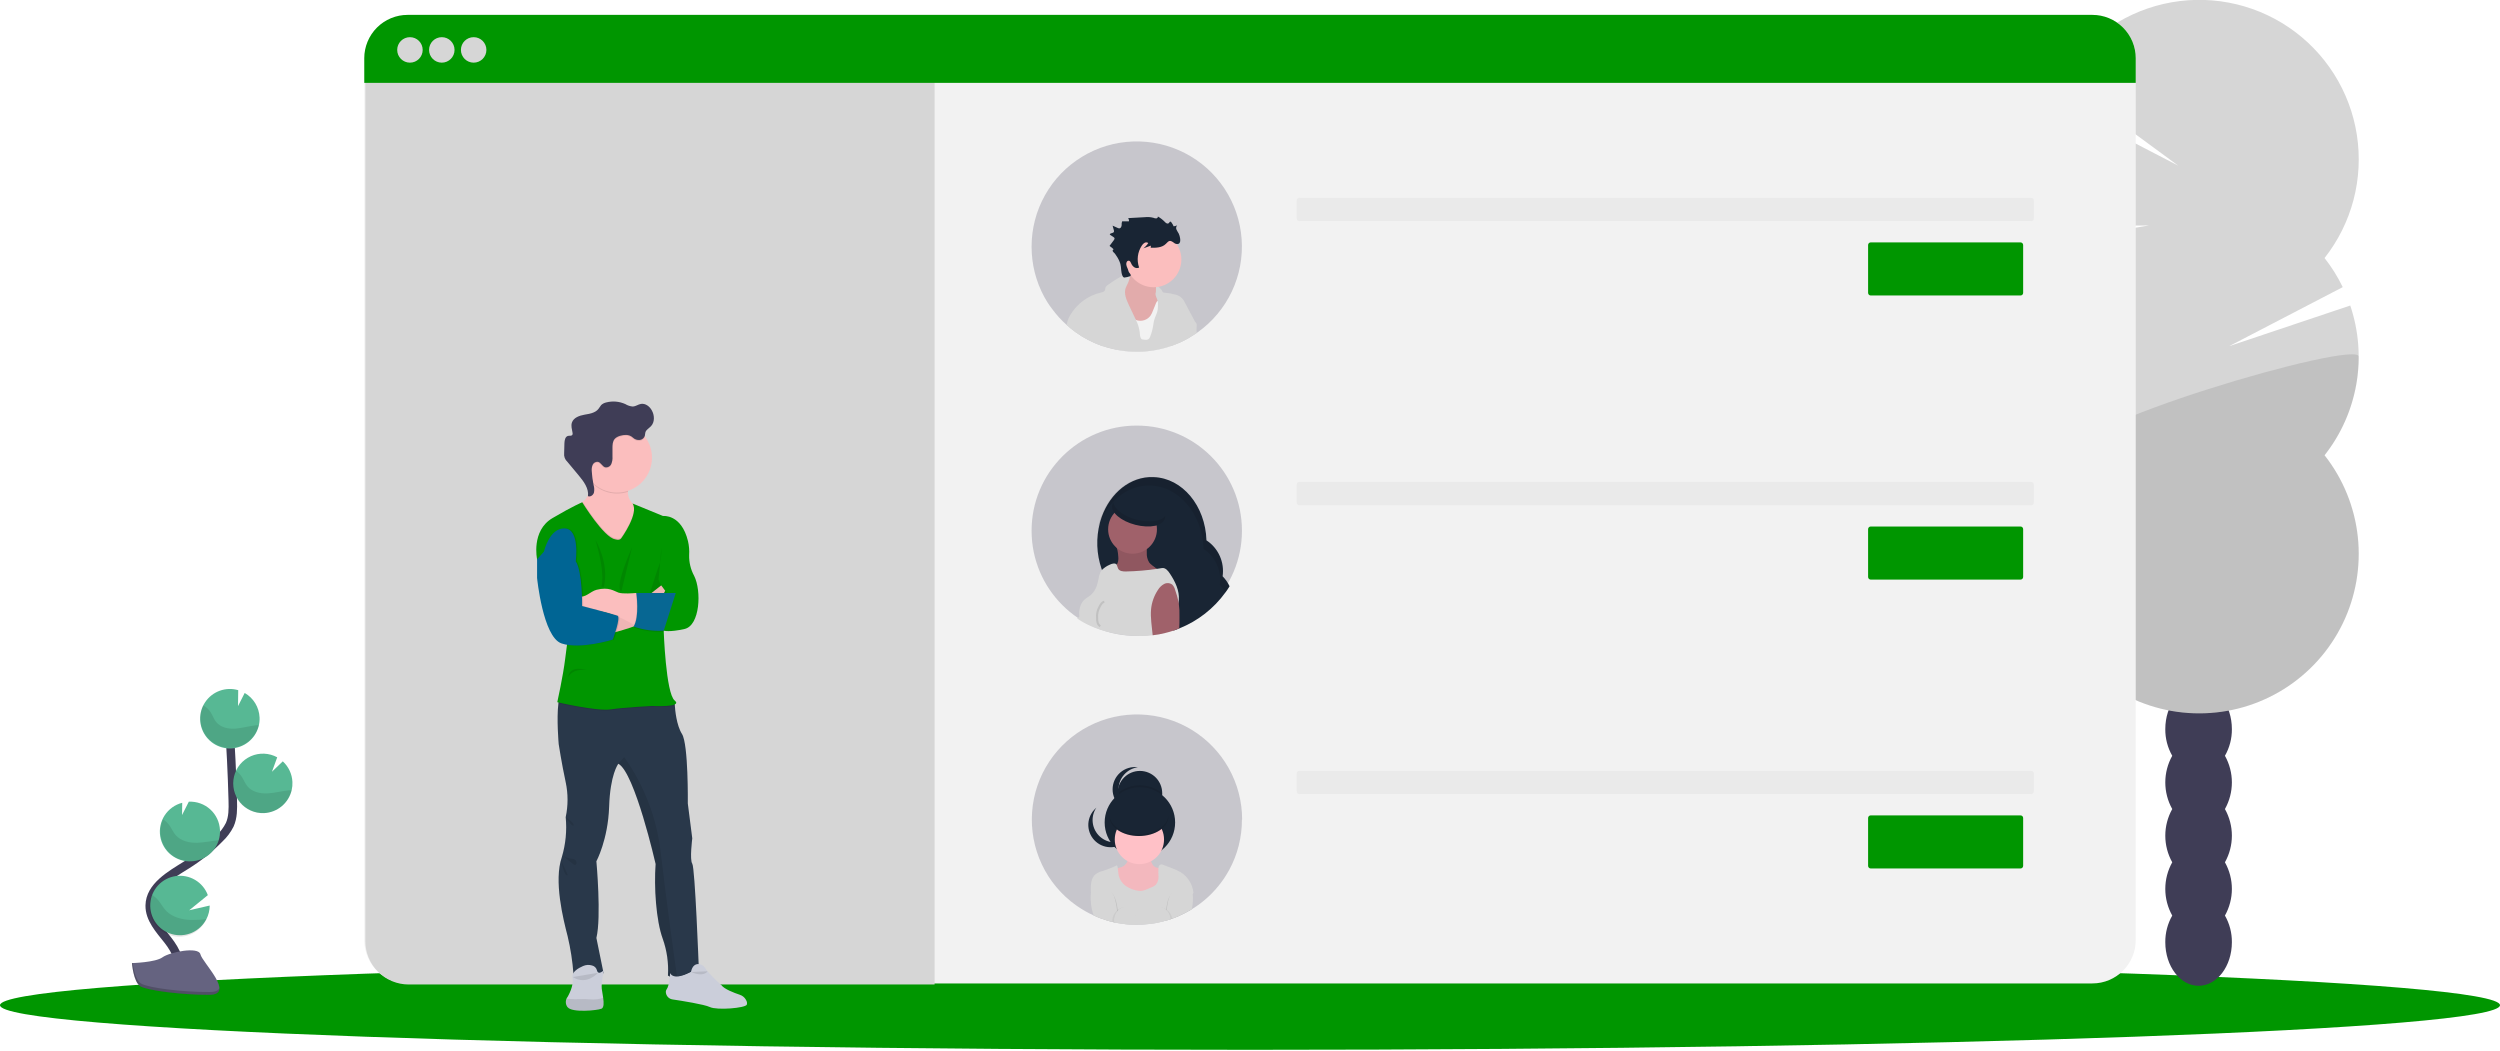 <svg width="1177" height="495" viewBox="0 0 1177 495" fill="none" xmlns="http://www.w3.org/2000/svg">
<g clip-path="url(#clip0)">
<path d="M588.5 494.25C913.52 494.25 1177 484.848 1177 473.25C1177 461.652 913.52 452.25 588.5 452.25C263.48 452.25 0 461.652 0 473.25C0 484.848 263.48 494.25 588.5 494.25Z" fill="#009600"/>
<path d="M1047.5 355.82C1049.68 352.005 1050.81 347.676 1050.77 343.28C1050.77 331.95 1043.77 322.76 1035.09 322.76C1026.41 322.76 1019.42 331.95 1019.42 343.28C1019.38 347.676 1020.51 352.005 1022.69 355.82C1020.55 359.652 1019.42 363.969 1019.42 368.36C1019.42 372.751 1020.55 377.068 1022.69 380.9C1020.55 384.73 1019.42 389.046 1019.42 393.435C1019.42 397.824 1020.55 402.14 1022.69 405.97C1020.55 409.802 1019.42 414.119 1019.42 418.51C1019.42 422.901 1020.55 427.218 1022.69 431.05C1020.51 434.865 1019.38 439.194 1019.42 443.59C1019.42 454.92 1026.42 464.11 1035.09 464.11C1043.76 464.11 1050.77 454.92 1050.77 443.59C1050.81 439.194 1049.68 434.865 1047.5 431.05C1049.64 427.218 1050.77 422.901 1050.77 418.51C1050.77 414.119 1049.64 409.802 1047.5 405.97C1049.64 402.14 1050.77 397.824 1050.77 393.435C1050.77 389.046 1049.64 384.73 1047.5 380.9C1049.64 377.068 1050.77 372.751 1050.77 368.36C1050.77 363.969 1049.64 359.652 1047.5 355.82Z" fill="#3F3D56"/>
<path d="M1035.05 338.72C1043.7 338.72 1050.72 329.533 1050.72 318.2C1050.72 306.867 1043.7 297.68 1035.05 297.68C1026.4 297.68 1019.38 306.867 1019.38 318.2C1019.38 329.533 1026.4 338.72 1035.05 338.72Z" fill="#3F3D56"/>
<path d="M1035.05 313.64C1043.7 313.64 1050.72 304.453 1050.72 293.12C1050.72 281.787 1043.7 272.6 1035.05 272.6C1026.4 272.6 1019.38 281.787 1019.38 293.12C1019.38 304.453 1026.4 313.64 1035.05 313.64Z" fill="#3F3D56"/>
<path d="M976.38 121.5C974.238 118.774 972.287 115.904 970.54 112.91L1011.73 106.15L967.18 106.48C962.908 97.183 960.578 87.111 960.332 76.882C960.086 66.653 961.93 56.482 965.75 46.99L1025.51 77.99L970.4 37.48C975.557 28.548 982.499 20.775 990.792 14.645C999.086 8.514 1008.55 4.158 1018.6 1.848C1028.66 -0.462 1039.08 -0.676 1049.21 1.219C1059.35 3.113 1068.99 7.077 1077.53 12.861C1086.07 18.645 1093.32 26.127 1098.84 34.839C1104.36 43.55 1108.03 53.306 1109.61 63.498C1111.19 73.689 1110.66 84.097 1108.04 94.073C1105.43 104.049 1100.78 113.378 1094.4 121.48C1097.74 125.721 1100.61 130.315 1102.96 135.18L1049.5 162.97L1106.5 143.84C1110.5 155.672 1111.49 168.314 1109.38 180.624C1107.26 192.934 1102.11 204.522 1094.39 214.34C1103.1 225.414 1108.53 238.716 1110.04 252.727C1111.55 266.737 1109.08 280.89 1102.93 293.566C1096.77 306.243 1087.18 316.931 1075.23 324.409C1063.29 331.887 1049.48 335.853 1035.39 335.853C1021.3 335.853 1007.49 331.887 995.547 324.409C983.604 316.931 974.005 306.243 967.85 293.566C961.695 280.89 959.232 266.737 960.742 252.727C962.252 238.716 967.675 225.414 976.39 214.34C965.98 201.106 960.32 184.758 960.32 167.92C960.32 151.082 965.98 134.734 976.39 121.5H976.38Z" fill="#D6D6D6"/>
<path opacity="0.1" d="M1110.5 167.92C1110.53 184.762 1104.86 201.119 1094.43 214.34C1103.14 225.414 1108.57 238.716 1110.08 252.727C1111.59 266.737 1109.12 280.89 1102.97 293.566C1096.81 306.243 1087.22 316.931 1075.27 324.409C1063.33 331.887 1049.52 335.853 1035.43 335.853C1021.34 335.853 1007.53 331.887 995.587 324.409C983.644 316.931 974.045 306.243 967.89 293.566C961.735 280.89 959.272 266.737 960.782 252.727C962.292 238.716 967.715 225.414 976.43 214.34C966.32 201.57 1110.5 159.5 1110.5 167.92Z" fill="black"/>
<path d="M985.08 7H191.92C180.642 7 171.5 16.142 171.5 27.42V442.58C171.5 453.858 180.642 463 191.92 463H985.08C996.358 463 1005.5 453.858 1005.5 442.58V27.42C1005.5 16.142 996.358 7 985.08 7Z" fill="#F2F2F2"/>
<path d="M172 29.5H440V463.5H192.42C187.004 463.5 181.81 461.349 177.981 457.519C174.151 453.69 172 448.496 172 443.08V29.5Z" fill="#D6D6D6"/>
<path d="M1005.5 27.42V39.01H171.5V27.42C171.5 24.739 172.028 22.084 173.055 19.607C174.081 17.13 175.585 14.88 177.481 12.984C179.378 11.089 181.629 9.586 184.106 8.561C186.584 7.536 189.239 7.009 191.92 7.01H985.08C987.761 7.009 990.416 7.536 992.894 8.561C995.371 9.586 997.622 11.089 999.518 12.984C1001.41 14.88 1002.92 17.13 1003.95 19.607C1004.97 22.084 1005.5 24.739 1005.5 27.42Z" fill="#009600"/>
<path d="M193 29.5C196.314 29.5 199 26.814 199 23.5C199 20.186 196.314 17.5 193 17.5C189.686 17.5 187 20.186 187 23.5C187 26.814 189.686 29.5 193 29.5Z" fill="#D6D6D6"/>
<path d="M208 29.5C211.314 29.5 214 26.814 214 23.5C214 20.186 211.314 17.5 208 17.5C204.686 17.5 202 20.186 202 23.5C202 26.814 204.686 29.5 208 29.5Z" fill="#D6D6D6"/>
<path d="M223 29.5C226.314 29.5 229 26.814 229 23.5C229 20.186 226.314 17.5 223 17.5C219.686 17.5 217 20.186 217 23.5C217 26.814 219.686 29.5 223 29.5Z" fill="#D6D6D6"/>
<path opacity="0.3" d="M956.26 93.12H611.74C611.055 93.12 610.5 93.675 610.5 94.36V102.88C610.5 103.565 611.055 104.12 611.74 104.12H956.26C956.945 104.12 957.5 103.565 957.5 102.88V94.36C957.5 93.675 956.945 93.12 956.26 93.12Z" fill="#D6D6D6"/>
<path d="M951.26 114.12H880.74C880.055 114.12 879.5 114.675 879.5 115.36V137.88C879.5 138.565 880.055 139.12 880.74 139.12H951.26C951.945 139.12 952.5 138.565 952.5 137.88V115.36C952.5 114.675 951.945 114.12 951.26 114.12Z" fill="#009600"/>
<path opacity="0.3" d="M956.26 226.88H611.74C611.055 226.88 610.5 227.435 610.5 228.12V236.64C610.5 237.325 611.055 237.88 611.74 237.88H956.26C956.945 237.88 957.5 237.325 957.5 236.64V228.12C957.5 227.435 956.945 226.88 956.26 226.88Z" fill="#D6D6D6"/>
<path d="M951.26 247.88H880.74C880.055 247.88 879.5 248.435 879.5 249.12V271.64C879.5 272.325 880.055 272.88 880.74 272.88H951.26C951.945 272.88 952.5 272.325 952.5 271.64V249.12C952.5 248.435 951.945 247.88 951.26 247.88Z" fill="#009600"/>
<path opacity="0.3" d="M956.26 362.88H611.74C611.055 362.88 610.5 363.435 610.5 364.12V372.64C610.5 373.325 611.055 373.88 611.74 373.88H956.26C956.945 373.88 957.5 373.325 957.5 372.64V364.12C957.5 363.435 956.945 362.88 956.26 362.88Z" fill="#D6D6D6"/>
<path d="M951.26 383.88H880.74C880.055 383.88 879.5 384.435 879.5 385.12V407.64C879.5 408.325 880.055 408.88 880.74 408.88H951.26C951.945 408.88 952.5 408.325 952.5 407.64V385.12C952.5 384.435 951.945 383.88 951.26 383.88Z" fill="#009600"/>
<path d="M535.19 299.4C562.539 299.4 584.71 277.229 584.71 249.88C584.71 222.531 562.539 200.36 535.19 200.36C507.841 200.36 485.67 222.531 485.67 249.88C485.67 277.229 507.841 299.4 535.19 299.4Z" fill="#3F3D56" fill-opacity="0.24"/>
<path d="M578.89 276C578.836 276.119 578.765 276.23 578.68 276.33C578.141 277.222 577.557 278.087 576.93 278.92C571.438 286.522 563.894 292.402 555.18 295.87C554.32 296.23 553.44 296.56 552.55 296.87C551.726 296.21 550.963 295.477 550.27 294.68C548.204 292.334 546.821 289.467 546.27 286.39C544.952 286.644 543.612 286.771 542.27 286.77C542.137 286.78 542.003 286.78 541.87 286.77C531.57 286.59 522.73 279.05 518.78 268.29L518.62 267.83C516.211 260.821 515.94 253.254 517.84 246.09C517.89 245.85 517.97 245.61 518.04 245.38C521.42 233.77 530.34 225.31 540.95 224.64C541.28 224.64 541.61 224.64 541.95 224.64C542.29 224.64 542.49 224.64 542.76 224.64H543.24C556.68 225.13 567.5 238.13 568 254.39C570.747 256.194 572.922 258.744 574.27 261.741C575.618 264.738 576.083 268.058 575.61 271.31C576.951 272.685 578.059 274.269 578.89 276Z" fill="#192534"/>
<path opacity="0.1" d="M578.68 276.33C578.141 277.222 577.557 278.087 576.93 278.92C576.206 277.621 575.307 276.426 574.26 275.37C574.375 274.545 574.435 273.713 574.44 272.88C574.44 270.017 573.728 267.2 572.368 264.681C571.008 262.162 569.043 260.021 566.65 258.45C566.1 241.85 554.81 228.59 540.98 228.59C531.1 228.59 522.53 235.33 518.22 245.23C518.11 245.49 518.01 245.74 517.89 246.01C517.53 246.87 517.21 247.74 516.89 248.65C517.243 246.822 517.734 245.023 518.36 243.27L518.5 243.13C522.35 232.52 530.95 224.99 541.05 224.54C541.38 224.54 541.71 224.54 542.05 224.54C542.39 224.54 542.59 224.54 542.86 224.54H543.34C556.59 225.34 567.2 238.28 567.71 254.37C570.463 256.169 572.644 258.718 573.996 261.716C575.348 264.714 575.815 268.036 575.34 271.29C576.745 272.758 577.876 274.465 578.68 276.33Z" fill="black"/>
<path d="M526.5 262.13C526.624 263.143 526.507 264.171 526.16 265.13C525.57 266.5 524.16 267.73 524.55 269.13C524.748 269.569 525.047 269.956 525.422 270.258C525.798 270.56 526.239 270.77 526.71 270.87C531.02 272.33 535.71 271.46 540.27 271.66C541.789 271.793 543.315 271.846 544.84 271.82C546.374 271.786 547.858 271.268 549.08 270.34C546.711 269.189 544.475 267.784 542.41 266.15C541.908 265.778 541.454 265.345 541.06 264.86C540.212 263.488 539.804 261.89 539.89 260.28C539.89 258.69 539.89 257.1 539.89 255.52C536.63 255.52 533.38 255.47 530.12 255.47C529.12 255.47 525.89 255.22 525.52 256.35C525.34 256.91 526.04 258.56 526.15 259.19C526.318 260.163 526.435 261.145 526.5 262.13Z" fill="#A0616A"/>
<path opacity="0.1" d="M526.5 262.13C526.624 263.143 526.507 264.171 526.16 265.13C525.57 266.5 524.16 267.73 524.55 269.13C524.748 269.569 525.047 269.956 525.422 270.258C525.798 270.56 526.239 270.77 526.71 270.87C531.02 272.33 535.71 271.46 540.27 271.66C541.789 271.793 543.315 271.846 544.84 271.82C546.374 271.786 547.858 271.268 549.08 270.34C546.711 269.189 544.475 267.784 542.41 266.15C541.908 265.778 541.454 265.345 541.06 264.86C540.212 263.488 539.804 261.89 539.89 260.28C539.89 258.69 539.89 257.1 539.89 255.52C536.63 255.52 533.38 255.47 530.12 255.47C529.12 255.47 525.89 255.22 525.52 256.35C525.34 256.91 526.04 258.56 526.15 259.19C526.318 260.163 526.435 261.145 526.5 262.13Z" fill="black"/>
<path d="M533.2 260.69C539.546 260.69 544.69 255.546 544.69 249.2C544.69 242.854 539.546 237.71 533.2 237.71C526.854 237.71 521.71 242.854 521.71 249.2C521.71 255.546 526.854 260.69 533.2 260.69Z" fill="#A0616A"/>
<path d="M554.99 282.53C554.99 282.84 554.93 283.17 554.88 283.53C554.508 285.394 553.962 287.218 553.25 288.98C552.828 290.175 552.32 291.338 551.73 292.46C551.3 293.23 550.73 293.94 550.27 294.69L549.61 295.76C549.189 296.481 548.831 297.237 548.54 298.02C546.611 298.514 544.649 298.871 542.67 299.09C540.735 299.322 538.789 299.439 536.84 299.44C526.39 299.44 515.12 296.73 507.13 291.19C507.13 291.19 508.3 290.38 508.13 290.19C508.13 289.73 508.08 289.28 508.08 288.82C508.068 287.636 508.261 286.458 508.65 285.34C508.99 284.268 509.584 283.294 510.38 282.5C511.38 281.5 512.72 280.88 513.79 279.92C515.157 278.598 516.124 276.917 516.58 275.07C516.83 274.27 517.01 273.42 517.18 272.6C517.332 271.479 517.642 270.385 518.1 269.35C518.164 269.218 518.237 269.091 518.32 268.97C518.472 268.713 518.653 268.475 518.86 268.26C519.88 267.266 521.073 266.466 522.38 265.9C523.47 265.34 525 264.9 525.76 265.83V265.9C526.009 266.472 526.219 267.06 526.39 267.66C527 268.92 528.7 269.08 530.08 269.05C534.961 268.948 539.83 268.54 544.66 267.83L547 267.45C548.69 267.17 549.87 268.65 550.82 270.09C553.28 273.8 555.36 278.07 554.99 282.53Z" fill="#D6D6D6"/>
<path opacity="0.1" d="M519.9 283.31C518.83 283.55 518.21 284.63 517.71 285.61C516.762 287.221 516.345 289.089 516.52 290.95C516.491 291.681 516.568 292.412 516.75 293.12C516.934 293.833 517.385 294.449 518.01 294.84" stroke="black" stroke-miterlimit="10"/>
<path d="M548.59 244.128C549.457 240.735 544.586 236.56 537.711 234.802C530.835 233.045 524.558 234.37 523.691 237.762C522.823 241.155 527.694 245.33 534.57 247.087C541.446 248.845 547.723 247.52 548.59 244.128Z" fill="#192534"/>
<path opacity="0.1" d="M535.21 244.68C529.1 243.12 524.58 239.68 524.21 236.52C523.926 236.876 523.722 237.289 523.61 237.73C522.74 241.12 527.61 245.29 534.48 247.05C541.35 248.81 547.63 247.48 548.48 244.05C548.576 243.671 548.604 243.278 548.56 242.89C546.73 245.41 541.2 246.21 535.21 244.68Z" fill="black"/>
<path d="M555.29 290.68C555.29 292.42 555.29 294.15 555.18 295.87C554.32 296.23 553.44 296.56 552.55 296.87C551.239 297.325 549.904 297.706 548.55 298.01C546.621 298.504 544.659 298.862 542.68 299.08C542.33 294.94 541.54 290.95 541.93 286.75C542.255 283.533 543.36 280.443 545.15 277.75C545.852 276.57 546.857 275.6 548.06 274.94C548.661 274.621 549.34 274.48 550.019 274.533C550.697 274.586 551.346 274.831 551.89 275.24C552.571 275.951 553.047 276.832 553.27 277.79C553.945 279.666 554.486 281.588 554.89 283.54C554.89 283.75 554.96 283.98 554.99 284.2C555.267 286.348 555.367 288.515 555.29 290.68Z" fill="#A0616A"/>
<path d="M584.7 385.88C584.723 394.162 582.66 402.316 578.7 409.59C578.26 410.39 577.8 411.2 577.28 412C577.226 412.119 577.155 412.23 577.07 412.33C576.531 413.222 575.947 414.087 575.32 414.92C571.521 420.189 566.711 424.649 561.17 428.04L560.88 428.24C559.059 429.333 557.172 430.312 555.23 431.17C554.69 431.41 554.13 431.64 553.57 431.87C553.01 432.1 552.49 432.31 551.93 432.49C551.65 432.61 551.35 432.71 551.06 432.81C551.027 432.806 550.993 432.806 550.96 432.81C550.35 433.03 549.72 433.22 549.1 433.41L548.63 433.52C548.07 433.69 547.51 433.83 546.95 433.95C545.018 434.445 543.053 434.802 541.07 435.02C539.149 435.253 537.215 435.37 535.28 435.37C535.08 435.37 534.88 435.37 534.68 435.37C531.997 435.362 529.319 435.114 526.68 434.63L526.2 434.55C525.71 434.47 525.2 434.37 524.73 434.25L523.8 434.04C522.814 433.824 521.839 433.557 520.88 433.24C518.926 432.654 517.012 431.943 515.15 431.11L514.94 431.02C512.213 429.785 509.606 428.302 507.15 426.59C506.941 426.467 506.74 426.33 506.55 426.18C499.637 421.252 494.107 414.628 490.492 406.946C486.877 399.264 485.298 390.781 485.908 382.313C486.517 373.845 489.294 365.675 493.971 358.59C498.648 351.504 505.069 345.74 512.617 341.852C520.164 337.964 528.585 336.082 537.07 336.388C545.554 336.693 553.818 339.175 561.067 343.595C568.315 348.015 574.306 354.225 578.462 361.629C582.618 369.032 584.801 377.38 584.8 385.87L584.7 385.88Z" fill="#3F3D56" fill-opacity="0.24"/>
<path d="M547.17 373.95C547.052 376.656 545.894 379.211 543.938 381.084C541.982 382.956 539.378 384.002 536.67 384.002C533.962 384.002 531.358 382.956 529.402 381.084C527.446 379.211 526.288 376.656 526.17 373.95C526.17 373.78 526.17 373.61 526.17 373.45C526.17 370.665 527.276 367.995 529.245 366.025C531.214 364.056 533.885 362.95 536.67 362.95C539.455 362.95 542.125 364.056 544.095 366.025C546.064 367.995 547.17 370.665 547.17 373.45C547.16 373.61 547.17 373.78 547.17 373.95Z" fill="#192534"/>
<path opacity="0.1" d="M547.17 373.95C547.052 376.656 545.894 379.211 543.938 381.084C541.982 382.956 539.378 384.002 536.67 384.002C533.962 384.002 531.358 382.956 529.402 381.084C527.446 379.211 526.288 376.656 526.17 373.95C526.17 373.78 526.17 373.61 526.17 373.45C529.132 371.026 532.842 369.701 536.67 369.701C540.498 369.701 544.208 371.026 547.17 373.45C547.16 373.61 547.17 373.78 547.17 373.95Z" fill="black"/>
<path d="M536.66 403.81C545.822 403.81 553.25 396.382 553.25 387.22C553.25 378.058 545.822 370.63 536.66 370.63C527.498 370.63 520.07 378.058 520.07 387.22C520.07 396.382 527.498 403.81 536.66 403.81Z" fill="#192534"/>
<path d="M526.61 371.63C526.612 369.085 527.537 366.626 529.215 364.712C530.892 362.797 533.207 361.557 535.73 361.22C534.244 361.019 532.733 361.138 531.297 361.569C529.861 362 528.534 362.734 527.405 363.72C526.276 364.707 525.371 365.924 524.751 367.289C524.131 368.654 523.81 370.136 523.81 371.635C523.81 373.134 524.131 374.616 524.751 375.981C525.371 377.346 526.276 378.563 527.405 379.549C528.534 380.536 529.861 381.27 531.297 381.701C532.733 382.132 534.244 382.251 535.73 382.05C533.205 381.713 530.889 380.471 529.211 378.554C527.534 376.638 526.609 374.177 526.61 371.63Z" fill="#192534"/>
<path d="M517.94 393.96C516.032 392.274 514.801 389.953 514.475 387.428C514.15 384.902 514.752 382.345 516.17 380.23C515.817 380.543 515.483 380.877 515.17 381.23C514.218 382.258 513.482 383.467 513.004 384.784C512.526 386.102 512.316 387.501 512.387 388.901C512.458 390.3 512.808 391.672 513.417 392.934C514.026 394.196 514.881 395.324 515.932 396.251C516.983 397.178 518.208 397.885 519.537 398.331C520.865 398.778 522.269 398.954 523.667 398.849C525.064 398.745 526.427 398.362 527.674 397.723C528.921 397.085 530.028 396.203 530.93 395.13C531.236 394.781 531.52 394.414 531.78 394.03C529.856 395.696 527.392 396.608 524.847 396.595C522.301 396.582 519.847 395.646 517.94 393.96Z" fill="#192534"/>
<path d="M527.98 408.26C527.116 408.43 526.281 408.723 525.5 409.13C524.12 410.13 524.17 412.13 524.58 413.76C525.52 417.48 527.82 421.05 531.34 422.57C533.519 423.374 535.842 423.714 538.16 423.57C540.67 423.57 543.51 423.23 545.07 421.25C545.772 420.206 546.252 419.028 546.48 417.79C547.25 414.79 548.03 411.69 547.75 408.59C546.23 408.72 544.53 408.81 543.33 407.85C542.13 406.89 541.86 405.06 541.33 403.54C541.272 403.296 541.135 403.078 540.94 402.92C540.721 402.821 540.478 402.786 540.24 402.82C538.644 402.888 537.045 402.822 535.46 402.62C534.46 402.49 532.04 401.46 531.3 402.33C530.76 402.96 531.1 404.88 530.68 405.77C530.417 406.343 530.043 406.858 529.58 407.286C529.116 407.713 528.573 408.044 527.98 408.26Z" fill="#FFC1C7"/>
<path opacity="0.05" d="M527.98 408.26C527.116 408.43 526.281 408.723 525.5 409.13C524.12 410.13 524.17 412.13 524.58 413.76C525.52 417.48 527.82 421.05 531.34 422.57C533.519 423.374 535.842 423.714 538.16 423.57C540.67 423.57 543.51 423.23 545.07 421.25C545.772 420.206 546.252 419.028 546.48 417.79C547.25 414.79 548.03 411.69 547.75 408.59C546.23 408.72 544.53 408.81 543.33 407.85C542.13 406.89 541.86 405.06 541.33 403.54C541.272 403.296 541.135 403.078 540.94 402.92C540.721 402.821 540.478 402.786 540.24 402.82C538.644 402.888 537.045 402.822 535.46 402.62C534.46 402.49 532.04 401.46 531.3 402.33C530.76 402.96 531.1 404.88 530.68 405.77C530.417 406.343 530.043 406.858 529.58 407.286C529.116 407.713 528.573 408.044 527.98 408.26Z" fill="black"/>
<path d="M536.43 406.83C542.836 406.83 548.03 401.637 548.03 395.23C548.03 388.824 542.836 383.63 536.43 383.63C530.023 383.63 524.83 388.824 524.83 395.23C524.83 401.637 530.023 406.83 536.43 406.83Z" fill="#FFC1C7"/>
<path d="M561.86 420.36C561.78 420.46 561.7 420.58 561.61 420.68L561.12 421.32C558.65 424.28 556.65 427.602 555.19 431.17C554.65 431.41 554.09 431.64 553.53 431.87C552.97 432.1 552.45 432.31 551.89 432.49C551.61 432.61 551.31 432.71 551.02 432.81C550.987 432.806 550.953 432.806 550.92 432.81C550.31 433.03 549.68 433.22 549.06 433.41L548.59 433.52C548.03 433.69 547.47 433.83 546.91 433.95C544.978 434.445 543.013 434.802 541.03 435.02C539.109 435.253 537.175 435.37 535.24 435.37C535.04 435.37 534.84 435.37 534.64 435.37C531.957 435.362 529.279 435.114 526.64 434.63L526.16 434.55C525.67 434.47 525.16 434.37 524.69 434.25L523.76 434.04C522.774 433.824 521.799 433.557 520.84 433.24C521.108 431.564 521.854 430.001 522.99 428.74C520.74 426.05 517.04 424.99 514.65 422.45C514.442 422.208 514.248 421.955 514.07 421.69C513.945 421.498 513.841 421.294 513.76 421.08C513.689 420.911 513.645 420.732 513.63 420.55C513.555 420.182 513.524 419.806 513.54 419.43C513.48 416.59 513.61 413.35 515.81 411.57C516.89 410.813 518.106 410.27 519.39 409.97C521.623 409.271 523.797 408.395 525.89 407.35C526.082 407.797 526.21 408.268 526.27 408.75C526.47 409.91 526.45 411.13 526.72 412.28C527.244 414.331 528.513 416.114 530.28 417.28C532.042 418.434 534.048 419.163 536.14 419.41C538.2 419.71 539.84 418.64 541.78 417.91C542.639 417.635 543.433 417.186 544.11 416.59C544.986 415.579 545.453 414.277 545.42 412.94C545.42 411.62 545.27 410.3 545.35 408.94C545.352 408.802 545.369 408.665 545.4 408.53C545.403 408.182 545.514 407.844 545.719 407.562C545.923 407.281 546.21 407.07 546.54 406.96C546.915 406.929 547.291 406.998 547.63 407.16L551.37 408.59C552.991 409.151 554.552 409.871 556.03 410.74C557.664 411.801 559.036 413.217 560.046 414.883C561.055 416.549 561.676 418.421 561.86 420.36Z" fill="#D6D6D6"/>
<path opacity="0.1" d="M526.59 434.64L526.11 434.56C525.62 434.48 525.11 434.38 524.64 434.26L523.71 434.05C522.724 433.834 521.749 433.567 520.79 433.25C518.836 432.664 516.922 431.953 515.06 431.12C514.124 428.074 513.784 424.875 514.06 421.7C514.182 420.338 514.464 418.996 514.9 417.7C517 419.7 520.58 418.57 522.96 420.17C523.605 420.627 524.133 421.23 524.5 421.93C525.166 423.211 525.619 424.593 525.84 426.02C525.99 426.8 526.13 427.59 526.25 428.38C526.25 428.52 526.25 428.63 526.25 428.75C526.25 428.87 526.25 429 526.25 429.13C526.33 429.69 526.4 430.27 526.43 430.84C526.59 432.13 526.59 433.37 526.59 434.64Z" fill="black"/>
<path d="M526.11 434.56C525.62 434.48 525.11 434.38 524.64 434.26L523.71 434.05C522.724 433.834 521.749 433.567 520.79 433.25C518.836 432.664 516.922 431.953 515.06 431.12L514.85 431.03C513.702 427.667 513.269 424.1 513.58 420.56C513.723 419.282 513.998 418.022 514.4 416.8C516.5 418.8 520.08 417.69 522.46 419.29C523.377 419.949 524.074 420.869 524.46 421.93C524.849 422.957 525.14 424.018 525.33 425.1C525.55 426.27 525.76 427.44 525.9 428.63C525.931 428.795 525.948 428.962 525.95 429.13C525.95 429.24 525.95 429.38 525.95 429.49C525.95 429.6 525.95 429.77 525.95 429.92C526.14 431.45 526.13 433.01 526.11 434.56Z" fill="#D6D6D6"/>
<path opacity="0.1" d="M560.84 428.24C559.019 429.333 557.132 430.312 555.19 431.17C554.65 431.41 554.09 431.64 553.53 431.87C552.97 432.1 552.45 432.31 551.89 432.49C551.61 432.61 551.31 432.71 551.02 432.81C550.987 432.806 550.953 432.806 550.92 432.81C550.31 433.03 549.68 433.22 549.06 433.41L548.59 433.52C548.59 432.63 548.59 431.71 548.69 430.81C548.76 430.1 548.84 429.39 548.94 428.68C548.94 428.55 548.94 428.42 548.99 428.29C549 428.207 549 428.123 548.99 428.04C549.11 427.36 549.24 426.67 549.37 425.99C549.577 424.56 550.031 423.176 550.71 421.9C551.085 421.213 551.616 420.624 552.26 420.18C554.64 418.58 558.26 419.67 560.26 417.71C560.654 418.872 560.925 420.072 561.07 421.29C561.341 423.605 561.263 425.948 560.84 428.24Z" fill="black"/>
<path d="M561.13 428.04L560.84 428.24C559.019 429.333 557.132 430.312 555.19 431.17C554.65 431.41 554.09 431.64 553.53 431.87C552.97 432.1 552.45 432.31 551.89 432.49C551.61 432.61 551.31 432.71 551.02 432.81C550.987 432.806 550.953 432.806 550.92 432.81C550.31 433.03 549.68 433.22 549.06 433.41C549.06 432.23 549.06 431.06 549.16 429.89C549.16 429.59 549.16 429.28 549.24 428.98C549.24 428.85 549.24 428.7 549.24 428.57C549.24 428.44 549.24 428.35 549.24 428.26C549.39 427.18 549.57 426.13 549.79 425.07C549.98 423.988 550.271 422.927 550.66 421.9C551.046 420.839 551.743 419.919 552.66 419.26C555.04 417.66 558.66 418.75 560.66 416.77C561.09 418.026 561.371 419.328 561.5 420.65C561.769 423.117 561.644 425.612 561.13 428.04Z" fill="#D6D6D6"/>
<path d="M536.2 393.6C543.888 393.6 550.12 389.445 550.12 384.32C550.12 379.195 543.888 375.04 536.2 375.04C528.512 375.04 522.28 379.195 522.28 384.32C522.28 389.445 528.512 393.6 536.2 393.6Z" fill="#192534"/>
<path opacity="0.05" d="M524.63 432.86C524.63 433.07 524.63 433.29 524.63 433.52C524.63 433.75 524.63 433.96 524.63 434.18C524.626 434.207 524.626 434.233 524.63 434.26L523.7 434.05C523.685 433.874 523.685 433.696 523.7 433.52C523.699 432.593 523.898 431.676 524.282 430.832C524.667 429.988 525.229 429.237 525.93 428.63C526.022 428.533 526.126 428.449 526.24 428.38C526.777 427.944 527.386 427.605 528.04 427.38C528.64 427.148 529.277 427.026 529.92 427.02C530.006 427.01 530.094 427.01 530.18 427.02C530.34 427.01 530.5 427.01 530.66 427.02H530.33C528.799 427.181 527.378 427.892 526.33 429.02C526.213 429.128 526.109 429.249 526.02 429.38C525.22 430.375 524.736 431.587 524.63 432.86Z" fill="black"/>
<path d="M534.81 433.52C534.809 434.146 534.735 434.771 534.59 435.38C531.907 435.372 529.229 435.124 526.59 434.64L526.11 434.56C525.62 434.48 525.11 434.38 524.64 434.26V434.18C524.64 433.96 524.64 433.75 524.64 433.52C524.64 433.29 524.64 433.07 524.64 432.86C524.725 431.518 525.182 430.226 525.96 429.13C526.049 428.992 526.153 428.865 526.27 428.75C526.736 428.168 527.337 427.708 528.02 427.41C528.545 427.16 529.119 427.03 529.7 427.03C529.766 427.02 529.834 427.02 529.9 427.03C530.037 427.02 530.174 427.02 530.31 427.03C532.84 427.46 534.81 430.2 534.81 433.52Z" fill="#D6D6D6"/>
<path opacity="0.05" d="M551.89 432.49C551.61 432.61 551.31 432.71 551.02 432.81C550.877 431.378 550.249 430.037 549.24 429.01L548.94 428.71C547.941 427.814 546.692 427.245 545.36 427.08H545.03C545.183 427.07 545.337 427.07 545.49 427.08C545.58 427.07 545.67 427.07 545.76 427.08C546.406 427.095 547.044 427.217 547.65 427.44C548.131 427.605 548.591 427.827 549.02 428.1C549.131 428.157 549.232 428.231 549.32 428.32C550.002 428.811 550.581 429.432 551.022 430.148C551.463 430.864 551.758 431.66 551.89 432.49Z" fill="black"/>
<path d="M551.02 432.81C550.987 432.806 550.953 432.806 550.92 432.81C550.31 433.03 549.68 433.22 549.06 433.41L548.59 433.52C548.03 433.69 547.47 433.83 546.91 433.95C544.978 434.445 543.013 434.802 541.03 435.02C540.929 434.516 540.878 434.004 540.88 433.49C540.88 430.17 542.88 427.43 545.39 427.05C545.523 427.04 545.657 427.04 545.79 427.05C545.853 427.04 545.917 427.04 545.98 427.05C546.568 427.048 547.149 427.177 547.68 427.43C548.177 427.651 548.631 427.959 549.02 428.34C549.13 428.422 549.23 428.516 549.32 428.62C550.323 429.797 550.919 431.267 551.02 432.81Z" fill="#D6D6D6"/>
<path opacity="0.1" d="M536.2 392.68C528.74 392.68 522.65 388.78 522.29 383.87C522.29 384.02 522.29 384.17 522.29 384.33C522.29 389.46 528.53 393.61 536.22 393.61C543.91 393.61 550.14 389.46 550.14 384.33C550.14 384.17 550.14 384.02 550.14 383.87C549.74 388.78 543.65 392.68 536.2 392.68Z" fill="black"/>
<path d="M485.67 116.13C485.653 124.408 487.716 132.558 491.67 139.83C492.12 140.64 492.58 141.45 493.09 142.24C493.148 142.36 493.222 142.471 493.31 142.57C493.861 143.454 494.458 144.309 495.1 145.13C497.177 148.019 499.572 150.666 502.24 153.02C502.735 153.495 503.256 153.942 503.8 154.36C505.513 155.791 507.332 157.092 509.24 158.25L509.54 158.45C511.36 159.54 513.244 160.522 515.18 161.39L516.85 162.08C517.4 162.31 517.92 162.53 518.49 162.71C518.77 162.82 519.06 162.92 519.36 163.02H519.5C520.107 163.24 520.727 163.44 521.36 163.62L521.82 163.73C522.38 163.9 522.95 164.05 523.51 164.16C524.27 164.36 525.02 164.53 525.8 164.67C526.97 164.9 528.18 165.1 529.38 165.24C531.301 165.47 533.235 165.583 535.17 165.58H535.76C538.443 165.563 541.12 165.313 543.76 164.83C543.922 164.814 544.082 164.787 544.24 164.75C544.73 164.67 545.24 164.57 545.71 164.45C546.03 164.39 546.32 164.32 546.64 164.24C547.64 164.02 548.64 163.76 549.56 163.45C550.15 163.26 550.73 163.08 551.31 162.88C552.48 162.47 553.65 162.03 554.77 161.53C554.945 161.472 555.115 161.402 555.28 161.32L555.5 161.22C556.98 160.553 558.42 159.81 559.82 158.99C561.01 158.31 562.17 157.57 563.29 156.79H563.36C563.542 156.684 563.716 156.563 563.88 156.43C570.801 151.506 576.339 144.885 579.962 137.202C583.584 129.519 585.169 121.034 584.564 112.561C583.959 104.089 581.185 95.915 576.508 88.825C571.831 81.734 565.408 75.967 557.858 72.076C550.307 68.186 541.883 66.303 533.395 66.609C524.906 66.915 516.639 69.4 509.389 73.825C502.139 78.25 496.149 84.465 491.995 91.874C487.841 99.283 485.663 107.636 485.67 116.13Z" fill="#3F3D56" fill-opacity="0.24"/>
<path d="M546.18 135.75C546.91 136.393 547.418 137.251 547.63 138.2C546.19 138.58 544.72 137.87 543.38 137.2C539.219 135.248 534.827 133.834 530.31 132.99C529.948 132.956 529.603 132.825 529.31 132.61C529.083 132.304 528.966 131.93 528.977 131.55C528.988 131.169 529.126 130.803 529.37 130.51C529.87 129.99 530.81 130.06 531.49 130.03C534.2 129.891 536.909 130.326 539.44 131.304C541.972 132.283 544.268 133.784 546.18 135.71V135.75Z" fill="#D6D6D6"/>
<path d="M531.55 131.77C531.25 132.519 530.803 133.2 530.234 133.772C529.666 134.344 528.987 134.796 528.24 135.1C527.43 135.39 526.56 135.44 525.74 135.67C525.32 135.758 524.927 135.941 524.59 136.207C524.253 136.472 523.983 136.812 523.8 137.2C523.69 137.549 523.639 137.914 523.65 138.28C523.52 141.73 523.42 145.28 524.8 148.48C525.99 151.22 528.17 153.38 530.33 155.43C532.85 157.84 535.52 160.28 538.84 161.36C540.78 161.99 543.07 162.06 544.68 160.81C545.312 160.262 545.861 159.625 546.31 158.92C547.433 157.449 548.373 155.847 549.11 154.15C550.48 150.63 550.02 146.69 549.54 142.94C549.537 142.717 549.452 142.503 549.3 142.34C549.091 142.21 548.84 142.167 548.6 142.22C547.741 142.307 546.877 142.123 546.128 141.692C545.38 141.261 544.786 140.607 544.43 139.82C544.223 139.106 544.145 138.361 544.2 137.62L544.27 133.34C544.303 132.881 544.249 132.419 544.11 131.98C543.717 131.267 543.082 130.717 542.32 130.43C539.983 129.26 537.547 128.3 535.04 127.56C533.94 127.24 533.1 126.7 532.61 127.88C532.12 129.06 532.12 130.53 531.55 131.77Z" fill="#FBBEBE"/>
<path opacity="0.1" d="M531.55 131.77C531.25 132.519 530.803 133.2 530.234 133.772C529.666 134.344 528.987 134.796 528.24 135.1C527.43 135.39 526.56 135.44 525.74 135.67C525.32 135.758 524.927 135.941 524.59 136.207C524.253 136.472 523.983 136.812 523.8 137.2C523.69 137.549 523.639 137.914 523.65 138.28C523.52 141.73 523.42 145.28 524.8 148.48C525.99 151.22 528.17 153.38 530.33 155.43C532.85 157.84 535.52 160.28 538.84 161.36C540.78 161.99 543.07 162.06 544.68 160.81C545.312 160.262 545.861 159.625 546.31 158.92C547.433 157.449 548.373 155.847 549.11 154.15C550.48 150.63 550.02 146.69 549.54 142.94C549.537 142.717 549.452 142.503 549.3 142.34C549.091 142.21 548.84 142.167 548.6 142.22C547.741 142.307 546.877 142.123 546.128 141.692C545.38 141.261 544.786 140.607 544.43 139.82C544.223 139.106 544.145 138.361 544.2 137.62L544.27 133.34C544.303 132.881 544.249 132.419 544.11 131.98C543.717 131.267 543.082 130.717 542.32 130.43C539.983 129.26 537.547 128.3 535.04 127.56C533.94 127.24 533.1 126.7 532.61 127.88C532.12 129.06 532.12 130.53 531.55 131.77Z" fill="black"/>
<path d="M543.13 135.24C550.343 135.24 556.19 129.393 556.19 122.18C556.19 114.967 550.343 109.12 543.13 109.12C535.917 109.12 530.07 114.967 530.07 122.18C530.07 129.393 535.917 135.24 543.13 135.24Z" fill="#FBBEBE"/>
<path d="M525.78 164.73C526.95 164.96 528.16 165.16 529.36 165.3C531.281 165.53 533.215 165.643 535.15 165.64H535.74C538.423 165.623 541.1 165.373 543.74 164.89C543.902 164.874 544.062 164.847 544.22 164.81C544.71 164.73 545.22 164.63 545.69 164.51C546.01 164.45 546.3 164.38 546.62 164.3C547.62 164.08 548.62 163.82 549.54 163.51C550.13 163.32 550.71 163.14 551.29 162.94C552.46 162.53 553.63 162.09 554.75 161.59C554.462 160.701 554.225 159.796 554.04 158.88C553.718 156.924 553.59 154.941 553.66 152.96C553.66 151.37 553.73 149.79 553.66 148.21C553.685 146.928 553.499 145.651 553.11 144.43C552.912 143.82 552.594 143.255 552.175 142.769C551.756 142.284 551.244 141.886 550.67 141.6C549.18 140.94 546.94 140.6 545.47 141.34C545.302 141.43 545.141 141.534 544.99 141.65C544.67 141.918 544.422 142.262 544.27 142.65C543.79 143.85 543.27 145.06 542.81 146.26C542.514 147.096 542.121 147.895 541.64 148.64C540.914 149.62 539.902 150.352 538.743 150.733C537.585 151.114 536.336 151.127 535.17 150.77C535.023 150.722 534.88 150.665 534.74 150.6C532.74 149.79 530.91 148.04 528.82 148.51C528.242 148.664 527.707 148.947 527.254 149.339C526.802 149.73 526.445 150.22 526.21 150.77C526.181 150.828 526.158 150.888 526.14 150.95C525.72 151.996 525.476 153.104 525.42 154.23C525.118 157.732 525.239 161.257 525.78 164.73Z" fill="#F2F2F2"/>
<path d="M502.24 153.05C502.735 153.525 503.256 153.972 503.8 154.39C505.513 155.821 507.332 157.122 509.24 158.28L509.54 158.48C511.36 159.57 513.244 160.552 515.18 161.42L516.85 162.11C517.4 162.34 517.92 162.56 518.49 162.74C518.77 162.85 519.06 162.95 519.36 163.05H519.5C520.107 163.27 520.727 163.47 521.36 163.65L521.82 163.76C522.38 163.93 522.95 164.08 523.51 164.19C524.27 164.39 525.02 164.56 525.8 164.7C526.97 164.93 528.18 165.13 529.38 165.27C531.301 165.5 533.235 165.613 535.17 165.61H535.76C538.443 165.593 541.12 165.343 543.76 164.86C543.922 164.844 544.082 164.817 544.24 164.78C544.73 164.7 545.24 164.6 545.71 164.48C546.03 164.42 546.32 164.35 546.64 164.27C547.64 164.05 548.64 163.79 549.56 163.48C550.15 163.29 550.73 163.11 551.31 162.91C552.48 162.5 553.65 162.06 554.77 161.56C554.945 161.502 555.115 161.432 555.28 161.35L555.5 161.25C556.98 160.583 558.42 159.84 559.82 159.02C560.802 156.402 561.637 153.731 562.32 151.02C562.316 150.967 562.316 150.913 562.32 150.86C560.76 148.09 559.38 145.21 557.83 142.44C557.389 141.397 556.681 140.489 555.776 139.808C554.872 139.126 553.804 138.696 552.68 138.56C551.597 138.203 550.47 137.994 549.33 137.94C548.682 137.88 548.041 137.769 547.41 137.61C546.11 137.32 544.67 137.04 544.19 137.61C544.169 137.625 544.152 137.645 544.14 137.667C544.128 137.69 544.121 137.714 544.12 137.74C543.94 138.412 544.022 139.127 544.35 139.74C544.57 140.37 544.86 141.03 545.01 141.57C545.099 141.828 545.15 142.097 545.16 142.37C545.195 143.541 545.155 144.714 545.04 145.88C544.76 147.58 543.82 149.08 543.38 150.73C543.18 151.51 543.08 152.32 542.95 153.11C542.672 154.894 542.206 156.644 541.56 158.33C541.444 158.688 541.272 159.026 541.05 159.33C540.23 160.33 538.87 159.95 537.58 159.76C536.64 158.96 536.69 157.54 536.58 156.34C536.304 154.324 535.689 152.37 534.76 150.56L534.42 149.84C533.42 147.77 532.42 145.71 531.48 143.63C530.27 141.05 529.02 138.1 530.02 135.43C530.31 134.63 530.78 133.92 531.1 133.15C531.152 133.037 531.196 132.92 531.23 132.8C531.322 132.505 531.372 132.199 531.38 131.89C531.415 131.614 531.393 131.333 531.314 131.066C531.234 130.8 531.1 130.552 530.92 130.34C530.867 130.258 530.799 130.187 530.72 130.13C530.687 130.095 530.646 130.067 530.6 130.05C530.271 129.861 529.901 129.753 529.522 129.735C529.143 129.718 528.765 129.792 528.42 129.95C528.025 130.093 527.641 130.264 527.27 130.46C525.307 131.566 523.413 132.792 521.6 134.13C521.068 134.446 520.654 134.927 520.42 135.5C520.378 135.88 520.314 136.257 520.23 136.63C519.95 137.34 519.1 137.55 518.37 137.71C515.351 138.407 512.506 139.713 510.01 141.548C507.513 143.382 505.417 145.707 503.85 148.38C503.32 149.239 502.903 150.164 502.61 151.13C502.432 151.758 502.308 152.401 502.24 153.05Z" fill="#D6D6D6"/>
<path d="M548.88 114.81C547.11 116.62 544.28 116.69 541.75 116.65L541.83 115.65L538.28 116.92C539.203 116.236 539.992 115.389 540.61 114.42C540.363 114.236 540.068 114.128 539.761 114.109C539.454 114.089 539.148 114.159 538.88 114.31C538.348 114.619 537.903 115.06 537.59 115.59C536.582 117.1 535.94 118.825 535.716 120.627C535.492 122.429 535.692 124.259 536.3 125.97C535.939 126.148 535.537 126.227 535.135 126.201C534.733 126.175 534.345 126.043 534.01 125.82C533.343 125.363 532.831 124.714 532.54 123.96C532.33 123.48 532.11 122.96 531.61 122.77C531.394 122.717 531.167 122.738 530.964 122.828C530.762 122.919 530.595 123.074 530.49 123.27C530.28 123.658 530.196 124.102 530.25 124.54C530.32 125.54 531.07 126.54 531.25 127.54C531.43 128.54 532.91 129.34 532.13 130.01C531.216 130.354 530.261 130.579 529.29 130.68C529.098 130.622 528.922 130.518 528.779 130.377C528.636 130.236 528.53 130.062 528.47 129.87C527.68 128.13 527.96 126.1 527.47 124.25C527.016 122.782 526.319 121.399 525.41 120.16C525.191 119.781 524.929 119.429 524.63 119.11C524.315 118.88 524.056 118.583 523.87 118.24C523.74 117.88 523.99 117.35 524.37 117.42C523.75 116.819 523.081 116.27 522.37 115.78C523.07 114.9 523.75 114 524.37 113.1C524.6 112.78 524.84 112.39 524.67 112.04C524.574 111.877 524.436 111.742 524.27 111.65L522.5 110.45C522.5 109.61 524.17 109.92 524.43 109.13C524.495 108.922 524.495 108.698 524.43 108.49L523.81 106.23L526.17 107.3C526.443 107.457 526.756 107.53 527.07 107.51C527.69 107.42 527.99 106.69 528.07 106.06C528.006 105.43 528.088 104.793 528.31 104.2C529.38 104.2 530.45 104.2 531.51 104.2C531.58 103.665 531.44 103.124 531.12 102.69L539 102.25C540.339 102.097 541.695 102.192 543 102.53C543.416 102.726 543.87 102.829 544.33 102.83C544.78 102.83 545.24 102.36 545.11 101.92C546.292 102.587 547.373 103.419 548.32 104.39C548.572 104.696 548.881 104.951 549.23 105.14C549.407 105.231 549.607 105.268 549.805 105.245C550.003 105.221 550.189 105.14 550.34 105.01C550.56 104.78 550.66 104.37 550.98 104.35C551.3 104.33 551.34 104.51 551.46 104.66C551.911 105.239 552.278 105.879 552.55 106.56C553.116 106.483 553.671 106.335 554.2 106.12C553.953 106.384 553.792 106.716 553.738 107.073C553.685 107.43 553.741 107.796 553.9 108.12C554.16 108.79 554.64 109.36 554.96 110C555.275 110.692 555.487 111.426 555.59 112.18C555.75 113.12 555.75 114.31 554.92 114.77C554.526 114.906 554.102 114.929 553.696 114.837C553.29 114.745 552.917 114.542 552.62 114.25C550.71 112.89 550.36 113.29 548.88 114.81Z" fill="#192534"/>
<path d="M503.8 154.39C505.513 155.821 507.332 157.122 509.24 158.28L509.54 158.48C511.36 159.57 513.244 160.552 515.18 161.42L516.85 162.11C517.4 162.34 517.92 162.56 518.49 162.74C518.77 162.85 519.06 162.95 519.36 163.05C519.01 162.05 518.78 161.05 518.47 160.05C517.645 157.379 516.171 154.953 514.18 152.99C512.46 151.27 509.72 148.76 507.18 150.28C506.406 150.802 505.729 151.455 505.18 152.21C504.693 152.766 504.276 153.381 503.94 154.04C503.89 154.13 503.85 154.25 503.8 154.39Z" fill="#D6D6D6"/>
<path d="M551.35 162.93C552.52 162.52 553.69 162.08 554.81 161.58C554.985 161.522 555.155 161.452 555.32 161.37L555.54 161.27C557.02 160.603 558.46 159.86 559.86 159.04C561.05 158.36 562.21 157.62 563.33 156.84H563.4C563.31 155.725 563.31 154.605 563.4 153.49C563.458 153.116 563.434 152.734 563.33 152.37C563.191 152.082 563.001 151.821 562.77 151.6C562.623 151.453 562.486 151.296 562.36 151.13C561.23 149.86 560.31 148.49 558.36 148.69C556.41 148.89 554.73 150.57 553.91 152.44C553.82 152.62 553.747 152.807 553.69 153C553.132 154.737 552.698 156.512 552.39 158.31C552.13 159.42 551.8 160.49 551.56 161.6C551.5 162.01 551.41 162.47 551.35 162.93Z" fill="#D6D6D6"/>
<path d="M325.93 457.56L325.49 457.8L325.93 457.56Z" fill="url(#paint0_linear)"/>
<path d="M264.5 403.55C260.64 414.67 265.15 432.72 267.24 440.77C268.625 446.594 269.542 452.52 269.98 458.49C274.684 459.29 279.497 459.182 284.16 458.17L280.78 441.58C283.19 431.75 280.78 405.49 280.78 405.49C280.78 405.49 286.25 395.34 286.78 379.87C287.25 364.65 291 359.73 291.12 359.57C298.85 363.57 308.68 406.78 308.68 406.78C307.87 417.25 308.84 433.36 312.06 442.06C314.013 447.587 314.836 453.449 314.48 459.3C315.106 459.749 315.821 460.057 316.578 460.202C317.334 460.347 318.113 460.326 318.86 460.14C323.46 459.4 328.98 455.43 328.98 455.43C328.98 455.43 327.21 408.43 325.92 406.62C324.63 404.81 325.92 394.7 325.92 394.7L323.82 378.26C323.82 378.26 324.14 350.39 321.08 345.56C318.44 341.38 317.83 334.05 317.71 332.12C317.71 331.82 317.71 331.65 317.71 331.65L313.05 326.06C313.05 326.06 267.94 322.68 264.55 326.06C263.72 326.89 263.21 328.78 262.9 331.16C261.97 338.47 263.04 350.39 263.04 350.39C263.04 350.39 264.39 359.25 266.33 368.27C267.49 373.689 267.49 379.291 266.33 384.71C266.946 391.049 266.325 397.448 264.5 403.55Z" fill="#29384A"/>
<path d="M267.28 474.2C269.28 476.86 281.14 475.73 283.15 474.9C284.38 474.4 284.29 472.08 283.96 469.7C283.75 468.18 283.44 466.63 283.31 465.5C282.99 462.6 284.31 456.72 284.31 456.72C284.31 456.72 281.65 459.54 281.01 456.72C280.86 456.182 280.567 455.696 280.162 455.312C279.757 454.928 279.255 454.661 278.71 454.54C277.331 454.122 275.847 454.214 274.53 454.8C272.43 455.7 268.94 457.64 269.53 460.26C270.41 463.96 267.27 469.26 267.27 469.26C266.702 469.969 266.392 470.851 266.392 471.76C266.392 472.669 266.702 473.551 267.27 474.26L267.28 474.2Z" fill="#CBCEDA"/>
<path opacity="0.1" d="M267.28 474.2C269.28 476.86 281.14 475.73 283.15 474.9C284.38 474.4 284.29 472.08 283.96 469.7C282.69 470.29 280.52 470.79 276.96 470.45C276.119 470.373 275.274 470.347 274.43 470.37C271.866 470.492 269.297 470.441 266.74 470.22C266.454 470.869 266.353 471.584 266.448 472.286C266.544 472.989 266.831 473.651 267.28 474.2Z" fill="black"/>
<path opacity="0.1" d="M308.61 406.78C307.8 417.25 308.77 433.36 311.99 442.06C313.943 447.587 314.766 453.449 314.41 459.3C315.035 459.749 315.751 460.057 316.508 460.202C317.264 460.347 318.043 460.326 318.79 460.14C317.79 453.35 313.68 424.07 311.02 400.94C309.095 384.92 303.2 369.634 293.87 356.47L291.05 359.57C298.78 363.6 308.61 406.78 308.61 406.78Z" fill="black"/>
<path d="M272.12 237.45L274.12 247.12L283.76 263.31L295.64 258.24C295.64 258.24 311.79 241.32 301.64 238.9C300.423 238.645 299.274 238.133 298.27 237.4C297.4 236.707 296.708 235.817 296.25 234.803C295.793 233.789 295.584 232.681 295.64 231.57C295.719 229.173 296.28 226.816 297.29 224.64L276.5 218.13C277.35 220.862 277.851 223.692 277.99 226.55C278.15 232.21 276.04 235 274.32 236.33C273.668 236.845 272.92 237.226 272.12 237.45Z" fill="#FBBEBE"/>
<path opacity="0.1" d="M276.5 218.13C277.35 220.862 277.851 223.692 277.99 226.55C278.365 227.003 278.769 227.431 279.2 227.83C282.24 230.746 286.288 232.376 290.5 232.38C292.226 232.384 293.941 232.11 295.58 231.57C295.658 229.173 296.22 226.816 297.23 224.64L276.5 218.13Z" fill="black"/>
<path d="M274.08 215.46C274.078 218.713 275.041 221.893 276.847 224.598C278.653 227.304 281.221 229.412 284.226 230.658C287.231 231.903 290.538 232.229 293.729 231.594C296.919 230.959 299.849 229.392 302.148 227.091C304.448 224.79 306.013 221.859 306.646 218.669C307.279 215.478 306.951 212.171 305.704 209.167C304.457 206.163 302.346 203.596 299.64 201.792C296.934 199.987 293.753 199.026 290.5 199.03C288.34 199.021 286.2 199.439 284.203 200.262C282.206 201.084 280.392 202.295 278.865 203.822C277.338 205.35 276.129 207.165 275.308 209.162C274.487 211.16 274.069 213.3 274.08 215.46Z" fill="#FBBEBE"/>
<path opacity="0.1" d="M272.12 237.45L274.12 247.12L283.76 263.31L295.64 258.24C295.64 258.24 311.79 241.32 301.64 238.9C300.423 238.645 299.274 238.133 298.27 237.4C300.1 242.4 292.54 252.92 292.54 252.92C291.66 254.21 289.64 253.4 289.64 253.4C284.76 252.66 275.79 238.65 274.33 236.32C273.676 236.84 272.925 237.224 272.12 237.45Z" fill="black"/>
<path opacity="0.1" d="M262.81 331.13C265.67 331.78 281.5 335.29 287.5 334.41C294.11 333.41 306.95 332.8 306.95 332.8C306.95 332.8 315.13 333.24 317.64 332.09C317.64 331.79 317.64 331.62 317.64 331.62L312.98 326.03C312.98 326.03 267.87 322.65 264.48 326.03C263.63 326.89 263.12 328.78 262.81 331.13Z" fill="black"/>
<path d="M292.5 253.4C292.5 253.4 301 241.63 297.79 237.04L312.15 242.93C312.15 242.93 320.79 241.88 323.91 254.78C324.409 256.925 324.591 259.132 324.45 261.33C324.365 264.744 325.178 268.12 326.81 271.12C330.36 278.21 329.55 294.48 322.3 296.12C315.05 297.76 312.47 296.92 312.47 296.92C312.47 296.92 313.47 326.4 317.63 329.79C321.79 333.18 306.95 332.37 306.95 332.37C306.95 332.37 294.11 333.01 287.5 333.98C280.89 334.95 262.37 330.59 262.37 330.59C262.37 330.59 265.11 318.19 266.07 310.29C267.03 302.39 269.3 285.59 269.3 285.59L252.86 263.33C252.86 263.33 249.96 249.88 260.11 243.92C270.26 237.96 274.11 236.49 274.11 236.49C274.11 236.49 284.31 253.1 289.63 253.91C289.6 253.89 291.62 254.7 292.5 253.4Z" fill="#009600"/>
<path opacity="0.1" d="M311.35 258.07C311.35 258.07 311.51 263.39 310.54 265.49C309.57 267.59 306.03 279.18 306.03 279.18H314.08C314.08 279.18 309.73 274.51 310.08 272.25C310.43 269.99 311.35 258.07 311.35 258.07Z" fill="black"/>
<path d="M287.5 298.19C287.5 298.19 305.29 293.84 306.95 290.13C308.61 286.42 313.18 278.13 313.18 278.13L311.3 275.6L302.65 282.39C302.65 282.39 292.34 290.61 287.5 291.39C282.66 292.17 287.5 298.19 287.5 298.19Z" fill="#FBBEBE"/>
<path opacity="0.05" d="M287.5 298.19C287.5 298.19 305.29 293.84 306.95 290.13C308.61 286.42 313.18 278.13 313.18 278.13L311.3 275.6L302.65 282.39C302.65 282.39 292.34 290.61 287.5 291.39C282.66 292.17 287.5 298.19 287.5 298.19Z" fill="black"/>
<path d="M272.12 277.25V286.9H273.67C281.333 286.9 288.87 288.851 295.57 292.57L298.48 294.18L299.26 294.62L304.26 283.37L299.59 279.18H299.35C298.2 279.29 293.26 279.71 291.17 279C289.08 278.29 286.71 276.18 280.84 277.68C277.96 278.42 275.49 281.68 272.69 280.68L272.12 277.25Z" fill="#FBBEBE"/>
<path opacity="0.1" d="M256.57 259.69L253.35 263.31V272.13C253.35 272.13 256.09 299.84 264.79 302.9C273.49 305.96 289.02 301.13 289.02 301.13C289.02 301.13 293.02 290.5 291.15 289.85C289.28 289.2 274.57 285.32 274.57 285.32C274.57 285.32 274.77 269.07 271.57 264.24C271.57 264.24 273.67 249.09 266.42 248.77C259.17 248.45 256.57 259.69 256.57 259.69Z" fill="black"/>
<path d="M256.09 259.69L252.86 263.31V272.13C252.86 272.13 255.6 299.84 264.3 302.9C273 305.96 288.5 301.13 288.5 301.13C288.5 301.13 292.5 290.5 290.64 289.85C288.78 289.2 274.05 285.32 274.05 285.32C274.05 285.32 274.26 269.07 271.05 264.24C271.05 264.24 273.14 249.09 265.89 248.77C258.64 248.45 256.09 259.69 256.09 259.69Z" fill="#006594"/>
<path opacity="0.1" d="M278.59 222.44C278.449 221.382 278.576 220.306 278.96 219.31C279.164 218.82 279.522 218.41 279.981 218.142C280.439 217.875 280.973 217.765 281.5 217.83C282.88 218.15 283.5 219.95 284.83 220.38C285.416 220.497 286.024 220.412 286.555 220.137C287.086 219.863 287.507 219.416 287.75 218.87C288.212 217.761 288.404 216.558 288.31 215.36C288.31 214.02 288.31 212.67 288.31 211.36C288.31 210.05 288.36 208.31 289.26 207.16C290.39 205.73 293.03 205.1 294.79 205.16C295.963 205.169 297.089 205.623 297.94 206.43C298.371 206.861 298.892 207.191 299.467 207.395C300.041 207.599 300.654 207.672 301.26 207.61C301.796 207.529 302.298 207.298 302.708 206.944C303.118 206.59 303.421 206.128 303.58 205.61C303.575 205.594 303.575 205.576 303.58 205.56C302.209 203.754 300.479 202.251 298.499 201.146C296.52 200.041 294.332 199.358 292.075 199.139C289.819 198.921 287.541 199.172 285.386 199.877C283.231 200.581 281.245 201.725 279.553 203.234C277.861 204.744 276.5 206.587 275.556 208.649C274.611 210.71 274.104 212.945 274.065 215.212C274.026 217.479 274.457 219.729 275.33 221.822C276.204 223.914 277.501 225.803 279.14 227.37C278.86 225.739 278.677 224.093 278.59 222.44Z" fill="black"/>
<path d="M301.28 207.13C301.815 207.046 302.316 206.815 302.726 206.461C303.136 206.108 303.439 205.647 303.6 205.13C303.73 204.61 303.7 204.05 303.85 203.54C304.23 202.27 305.58 201.61 306.48 200.65C308.3 198.72 308.18 195.55 306.89 193.24C305.89 191.37 303.89 189.8 301.74 190.16C300.44 190.39 299.31 191.32 297.99 191.4C296.717 191.311 295.484 190.913 294.4 190.24C291.605 188.974 288.464 188.696 285.49 189.45C284.576 189.632 283.728 190.061 283.04 190.69C282.573 191.275 282.139 191.886 281.74 192.52C280.23 194.44 277.54 194.81 275.15 195.24C272.76 195.67 270.05 196.62 269.26 198.93C268.74 200.45 269.26 202.11 269.54 203.7C269.647 204.029 269.626 204.386 269.48 204.7C269.11 205.32 268.17 205.06 267.48 205.21C266.13 205.49 265.78 207.21 265.73 208.63C265.67 210.22 265.63 211.81 265.6 213.4C265.515 214.139 265.608 214.887 265.87 215.583C266.133 216.279 266.558 216.902 267.11 217.4L272.43 223.79C274.79 226.63 277.29 229.93 276.82 233.59C277.93 234.09 279.26 233.12 279.63 231.95C279.88 230.744 279.818 229.495 279.45 228.32C279.02 226.246 278.739 224.144 278.61 222.03C278.469 220.972 278.596 219.896 278.98 218.9C279.183 218.407 279.543 217.994 280.004 217.727C280.465 217.459 281.001 217.351 281.53 217.42C282.91 217.74 283.53 219.53 284.86 219.97C285.446 220.086 286.053 219.999 286.584 219.725C287.114 219.451 287.536 219.005 287.78 218.46C288.242 217.351 288.434 216.148 288.34 214.95V210.95C288.34 209.49 288.39 207.95 289.29 206.75C290.42 205.32 293.06 204.7 294.82 204.75C295.991 204.769 297.113 205.221 297.97 206.02C298.405 206.439 298.927 206.756 299.5 206.948C300.072 207.14 300.681 207.202 301.28 207.13Z" fill="#3F3D56"/>
<path opacity="0.1" d="M297.57 257.67L292.57 278.4C292.57 278.4 288.55 278.37 297.57 257.67Z" fill="black"/>
<path opacity="0.1" d="M280.33 254.21C280.33 254.21 286.94 265.03 284.33 276.21L283.1 276.3C283.1 276.3 285.33 271.13 280.33 254.21Z" fill="black"/>
<path opacity="0.1" d="M276.14 315.43C276.14 315.43 268.03 312.75 267.44 318.97C267.44 318.97 268.97 314.7 276.14 315.43Z" fill="black"/>
<path opacity="0.1" d="M299.59 279.66C299.59 279.66 301.2 290.94 298.3 295.45C302.851 297.06 307.684 297.717 312.5 297.38L313.5 279.66H299.59Z" fill="black"/>
<path opacity="0.1" d="M298.5 294.18L299.28 294.62L304.28 283.37L299.61 279.18H299.36C299.42 279.72 300.72 289.41 298.5 294.18Z" fill="black"/>
<path d="M299.59 279.18C299.59 279.18 301.2 290.46 298.3 294.97C302.852 296.574 307.685 297.231 312.5 296.9L318.14 279.18H299.59Z" fill="#076793"/>
<path d="M313.5 467.34C313.593 468.144 313.951 468.894 314.518 469.472C315.085 470.05 315.828 470.422 316.63 470.53C321 471.19 331.54 472.85 334.2 474.12C337.59 475.73 350.96 474.6 351.6 472.99C351.691 472.669 351.717 472.333 351.678 472.002C351.638 471.671 351.534 471.351 351.37 471.06C350.915 470.074 350.158 469.258 349.21 468.73C348.889 468.559 348.555 468.415 348.21 468.3C345.69 467.46 340.94 465.68 339.65 463.81C339.65 463.81 333.72 458.62 332.03 455.81C331.712 455.258 331.263 454.793 330.722 454.456C330.181 454.12 329.566 453.922 328.93 453.88C327.52 453.82 325.93 454.53 325.31 457.62C325.31 457.62 317.58 462.03 315.49 458.16C315.49 458.16 315.16 464.1 313.88 465.73C313.546 466.195 313.409 466.774 313.5 467.34Z" fill="#CBCEDA"/>
<g opacity="0.1">
<path opacity="0.1" d="M269.56 203.89C269.56 203.89 269.56 203.84 269.56 203.82C269.251 202.624 269.086 201.395 269.07 200.16C269.148 201.158 269.291 202.151 269.5 203.13C269.574 203.376 269.594 203.635 269.56 203.89Z" fill="black"/>
<path opacity="0.1" d="M278.96 218.97C278.707 219.555 278.571 220.183 278.56 220.82C278.489 219.944 278.626 219.063 278.96 218.25C279.164 217.758 279.524 217.346 279.985 217.079C280.446 216.812 280.982 216.703 281.51 216.77C282.89 217.09 283.51 218.89 284.84 219.32C285.426 219.437 286.034 219.352 286.565 219.077C287.096 218.803 287.517 218.356 287.76 217.81C288.223 216.701 288.415 215.498 288.32 214.3C288.32 212.96 288.32 211.61 288.32 210.3C288.32 208.99 288.37 207.25 289.27 206.1C290.4 204.67 293.04 204.04 294.8 204.1C295.973 204.109 297.099 204.563 297.95 205.37C298.381 205.801 298.902 206.131 299.477 206.335C300.051 206.539 300.664 206.612 301.27 206.55C301.806 206.47 302.309 206.239 302.719 205.885C303.13 205.531 303.432 205.068 303.59 204.55C303.72 204.03 303.69 203.47 303.84 202.96C304.22 201.69 305.57 201.03 306.47 200.07C307.321 199.139 307.804 197.931 307.83 196.67C307.898 197.415 307.813 198.166 307.579 198.876C307.345 199.587 306.967 200.241 306.47 200.8C305.57 201.8 304.22 202.42 303.84 203.68C303.69 204.2 303.72 204.75 303.59 205.27C303.431 205.788 303.128 206.25 302.718 206.604C302.308 206.958 301.806 207.189 301.27 207.27C300.663 207.333 300.049 207.259 299.474 207.053C298.9 206.847 298.379 206.515 297.95 206.08C297.096 205.277 295.972 204.824 294.8 204.81C293.04 204.75 290.4 205.38 289.27 206.81C288.37 207.96 288.33 209.55 288.32 211.01C288.31 212.47 288.32 213.7 288.32 215.01C288.414 216.205 288.222 217.404 287.76 218.51C287.52 219.058 287.099 219.508 286.568 219.782C286.036 220.057 285.426 220.141 284.84 220.02C283.49 219.59 282.89 217.8 281.51 217.48C280.98 217.41 280.442 217.519 279.98 217.789C279.518 218.058 279.16 218.474 278.96 218.97Z" fill="black"/>
<path opacity="0.1" d="M265.72 214.54C266.017 215.368 266.483 216.124 267.09 216.76L272.41 223.15C274.65 225.84 277.02 228.95 276.84 232.39C276.68 229.24 274.49 226.39 272.41 223.87L267.09 217.48C266.538 216.982 266.113 216.359 265.85 215.663C265.588 214.967 265.495 214.219 265.58 213.48C265.58 213.838 265.627 214.194 265.72 214.54Z" fill="black"/>
<path opacity="0.1" d="M279.61 231.31C279.698 231.027 279.752 230.735 279.77 230.44C279.813 230.975 279.758 231.514 279.61 232.03C279.24 233.2 277.92 234.17 276.8 233.66C276.832 233.428 276.848 233.194 276.85 232.96C277.435 233.103 278.052 233.01 278.568 232.701C279.085 232.392 279.459 231.892 279.61 231.31Z" fill="black"/>
</g>
<path opacity="0.1" d="M333.14 457.28C333.14 457.28 331.46 460.28 325.36 457.63L333.14 457.28Z" fill="black"/>
<path opacity="0.1" d="M281.55 457.99C281.55 457.99 276.29 464.19 269.66 459.99L281.55 457.99Z" fill="black"/>
<path opacity="0.1" d="M266.24 384.71C266.24 384.71 269.95 387.03 270.08 388.36C270.21 389.69 268.16 387.36 268.16 387.36L266.24 384.71Z" fill="black"/>
<path opacity="0.1" d="M264.77 402.52C266.062 403.599 267.669 404.227 269.35 404.31C272.13 404.43 271.9 408.05 270.08 406.97C268.2 405.624 266.425 404.136 264.77 402.52Z" fill="black"/>
<path opacity="0.1" d="M264.06 404.84C264.06 404.84 265.85 413.61 267.3 411.92L264.06 404.84Z" fill="black"/>
<path d="M83.29 459.76C86.29 454.25 82.88 447.5 79 442.59C75.12 437.68 70.39 432.59 70.49 426.3C70.64 417.3 80.19 411.98 87.82 407.21C93.486 403.673 98.709 399.474 103.38 394.7C105.334 392.862 106.952 390.696 108.16 388.3C109.74 384.78 109.69 380.78 109.59 376.93C109.257 364.083 108.623 351.253 107.69 338.44" stroke="#3F3D56" stroke-width="4" stroke-miterlimit="10"/>
<path d="M122.2 337.74C122.094 335.389 121.397 333.103 120.173 331.093C118.95 329.083 117.239 327.414 115.2 326.24L112.06 332.45L112.15 324.93C109.304 324.098 106.267 324.192 103.477 325.198C100.687 326.203 98.289 328.069 96.627 330.525C94.966 332.982 94.128 335.902 94.233 338.866C94.338 341.829 95.382 344.683 97.214 347.015C99.045 349.347 101.57 351.038 104.424 351.843C107.278 352.648 110.314 352.525 113.094 351.494C115.875 350.462 118.256 348.574 119.894 346.103C121.532 343.631 122.343 340.702 122.21 337.74H122.2Z" fill="#57B894"/>
<path d="M97.17 432.73C95.698 435.583 93.29 437.844 90.349 439.133C87.409 440.422 84.114 440.661 81.018 439.81C77.922 438.959 75.213 437.07 73.344 434.459C71.475 431.849 70.561 428.675 70.754 425.47C70.947 422.265 72.235 419.224 74.403 416.856C76.572 414.488 79.488 412.937 82.664 412.464C85.84 411.99 89.081 412.623 91.846 414.255C94.611 415.888 96.731 418.421 97.85 421.43L89.08 428.56L98.73 426.33C98.726 428.557 98.192 430.751 97.17 432.73Z" fill="#57B894"/>
<path d="M90.24 405.48C86.753 405.726 83.3 404.659 80.56 402.488C77.82 400.317 75.991 397.2 75.433 393.749C74.875 390.298 75.629 386.763 77.545 383.839C79.462 380.916 82.403 378.815 85.79 377.95L85.71 383.73L88.89 377.44C90.731 377.35 92.573 377.624 94.308 378.248C96.043 378.871 97.637 379.831 99 381.072C100.364 382.314 101.468 383.812 102.25 385.481C103.033 387.151 103.478 388.958 103.56 390.8C103.642 392.419 103.439 394.041 102.96 395.59C102.117 398.348 100.442 400.778 98.165 402.548C95.889 404.318 93.121 405.342 90.24 405.48Z" fill="#57B894"/>
<path d="M124.31 382.81C122.155 382.891 120.011 382.473 118.045 381.588C116.078 380.704 114.343 379.377 112.973 377.712C111.604 376.047 110.637 374.088 110.149 371.987C109.662 369.887 109.666 367.703 110.161 365.604C110.656 363.506 111.629 361.55 113.005 359.889C114.38 358.229 116.12 356.908 118.09 356.031C120.06 355.154 122.205 354.743 124.36 354.832C126.514 354.92 128.619 355.504 130.51 356.54L128.03 363.34L133.14 358.44C135.873 360.943 137.502 364.428 137.67 368.13C137.737 369.43 137.619 370.733 137.32 372C136.62 374.97 134.971 377.632 132.624 379.582C130.277 381.533 127.358 382.666 124.31 382.81Z" fill="#57B894"/>
<path opacity="0.1" d="M120.31 341.48C117.07 341.83 113.92 342.84 110.67 343.04C107.42 343.24 103.85 342.46 101.79 339.94C100.69 338.58 100.13 336.85 99.2 335.37C98.312 333.986 97.096 332.842 95.66 332.04C94.813 333.81 94.348 335.738 94.294 337.7C94.241 339.661 94.6 341.612 95.349 343.426C96.098 345.239 97.22 346.875 98.642 348.227C100.064 349.579 101.754 350.618 103.603 351.274C105.452 351.931 107.419 352.192 109.375 352.04C111.331 351.887 113.234 351.326 114.959 350.391C116.684 349.456 118.194 348.169 119.389 346.613C120.585 345.057 121.441 343.268 121.9 341.36C121.373 341.38 120.843 341.42 120.31 341.48Z" fill="black"/>
<path opacity="0.1" d="M124.31 382.81C121.89 382.933 119.479 382.425 117.313 381.337C115.148 380.248 113.302 378.616 111.956 376.601C110.611 374.585 109.812 372.254 109.637 369.837C109.462 367.42 109.918 364.998 110.96 362.81C112.074 363.559 113.031 364.516 113.78 365.63C114.78 367.14 115.39 368.89 116.56 370.27C118.75 372.84 122.48 373.68 125.87 373.53C129.26 373.38 132.53 372.41 135.87 372.1C136.34 372.1 136.81 372.03 137.29 372.02C136.587 374.982 134.942 377.635 132.601 379.581C130.26 381.527 127.35 382.66 124.31 382.81Z" fill="black"/>
<path opacity="0.1" d="M90.24 405.48C87.841 405.603 85.451 405.107 83.299 404.04C81.148 402.972 79.307 401.369 77.954 399.384C76.601 397.399 75.781 395.1 75.574 392.707C75.367 390.314 75.779 387.908 76.77 385.72C77.936 386.478 78.953 387.444 79.77 388.57C80.86 390.11 81.54 391.88 82.82 393.3C85.19 395.94 89.17 396.87 92.75 396.78C96.33 396.69 99.58 395.86 103.03 395.59C102.183 398.359 100.498 400.797 98.207 402.568C95.916 404.339 93.133 405.357 90.24 405.48Z" fill="black"/>
<path opacity="0.1" d="M97.17 432.73C95.652 436.123 92.847 438.775 89.374 440.101C85.901 441.427 82.043 441.318 78.65 439.8C75.257 438.282 72.605 435.477 71.279 432.004C69.954 428.531 70.062 424.673 71.58 421.28C72.741 422.034 73.779 422.962 74.66 424.03C76 425.65 76.88 427.5 78.42 429.03C81.29 431.85 85.92 433.03 90.05 433.12C92.429 433.131 94.806 433.001 97.17 432.73Z" fill="black"/>
<path d="M62.12 453.42C62.12 453.42 73.2 453.13 76.5 450.7C79.8 448.27 93.5 445.49 94.36 449.3C95.22 453.11 111.01 468.3 98.5 468.36C85.99 468.42 69.45 466.36 66.11 464.36C62.77 462.36 62.12 453.42 62.12 453.42Z" fill="#656380"/>
<path opacity="0.2" d="M98.77 467.03C86.26 467.14 69.71 465.09 66.38 463.03C63.84 461.48 62.83 455.93 62.49 453.38H62.12C62.12 453.38 62.82 462.31 66.12 464.38C69.42 466.45 86.01 468.46 98.51 468.38C102.12 468.38 103.37 467.07 103.3 465.17C102.83 466.3 101.5 467.01 98.77 467.03Z" fill="black"/>
</g>
<defs>
<linearGradient id="paint0_linear" x1="325.71" y1="457.8" x2="325.71" y2="457.56" gradientUnits="userSpaceOnUse">
<stop stop-color="#808080" stop-opacity="0.25"/>
<stop offset="0.54" stop-color="#808080" stop-opacity="0.12"/>
<stop offset="1" stop-color="#808080" stop-opacity="0.1"/>
</linearGradient>
<clipPath id="clip0">
<rect width="1177" height="495" fill="white"/>
</clipPath>
</defs>
</svg>
